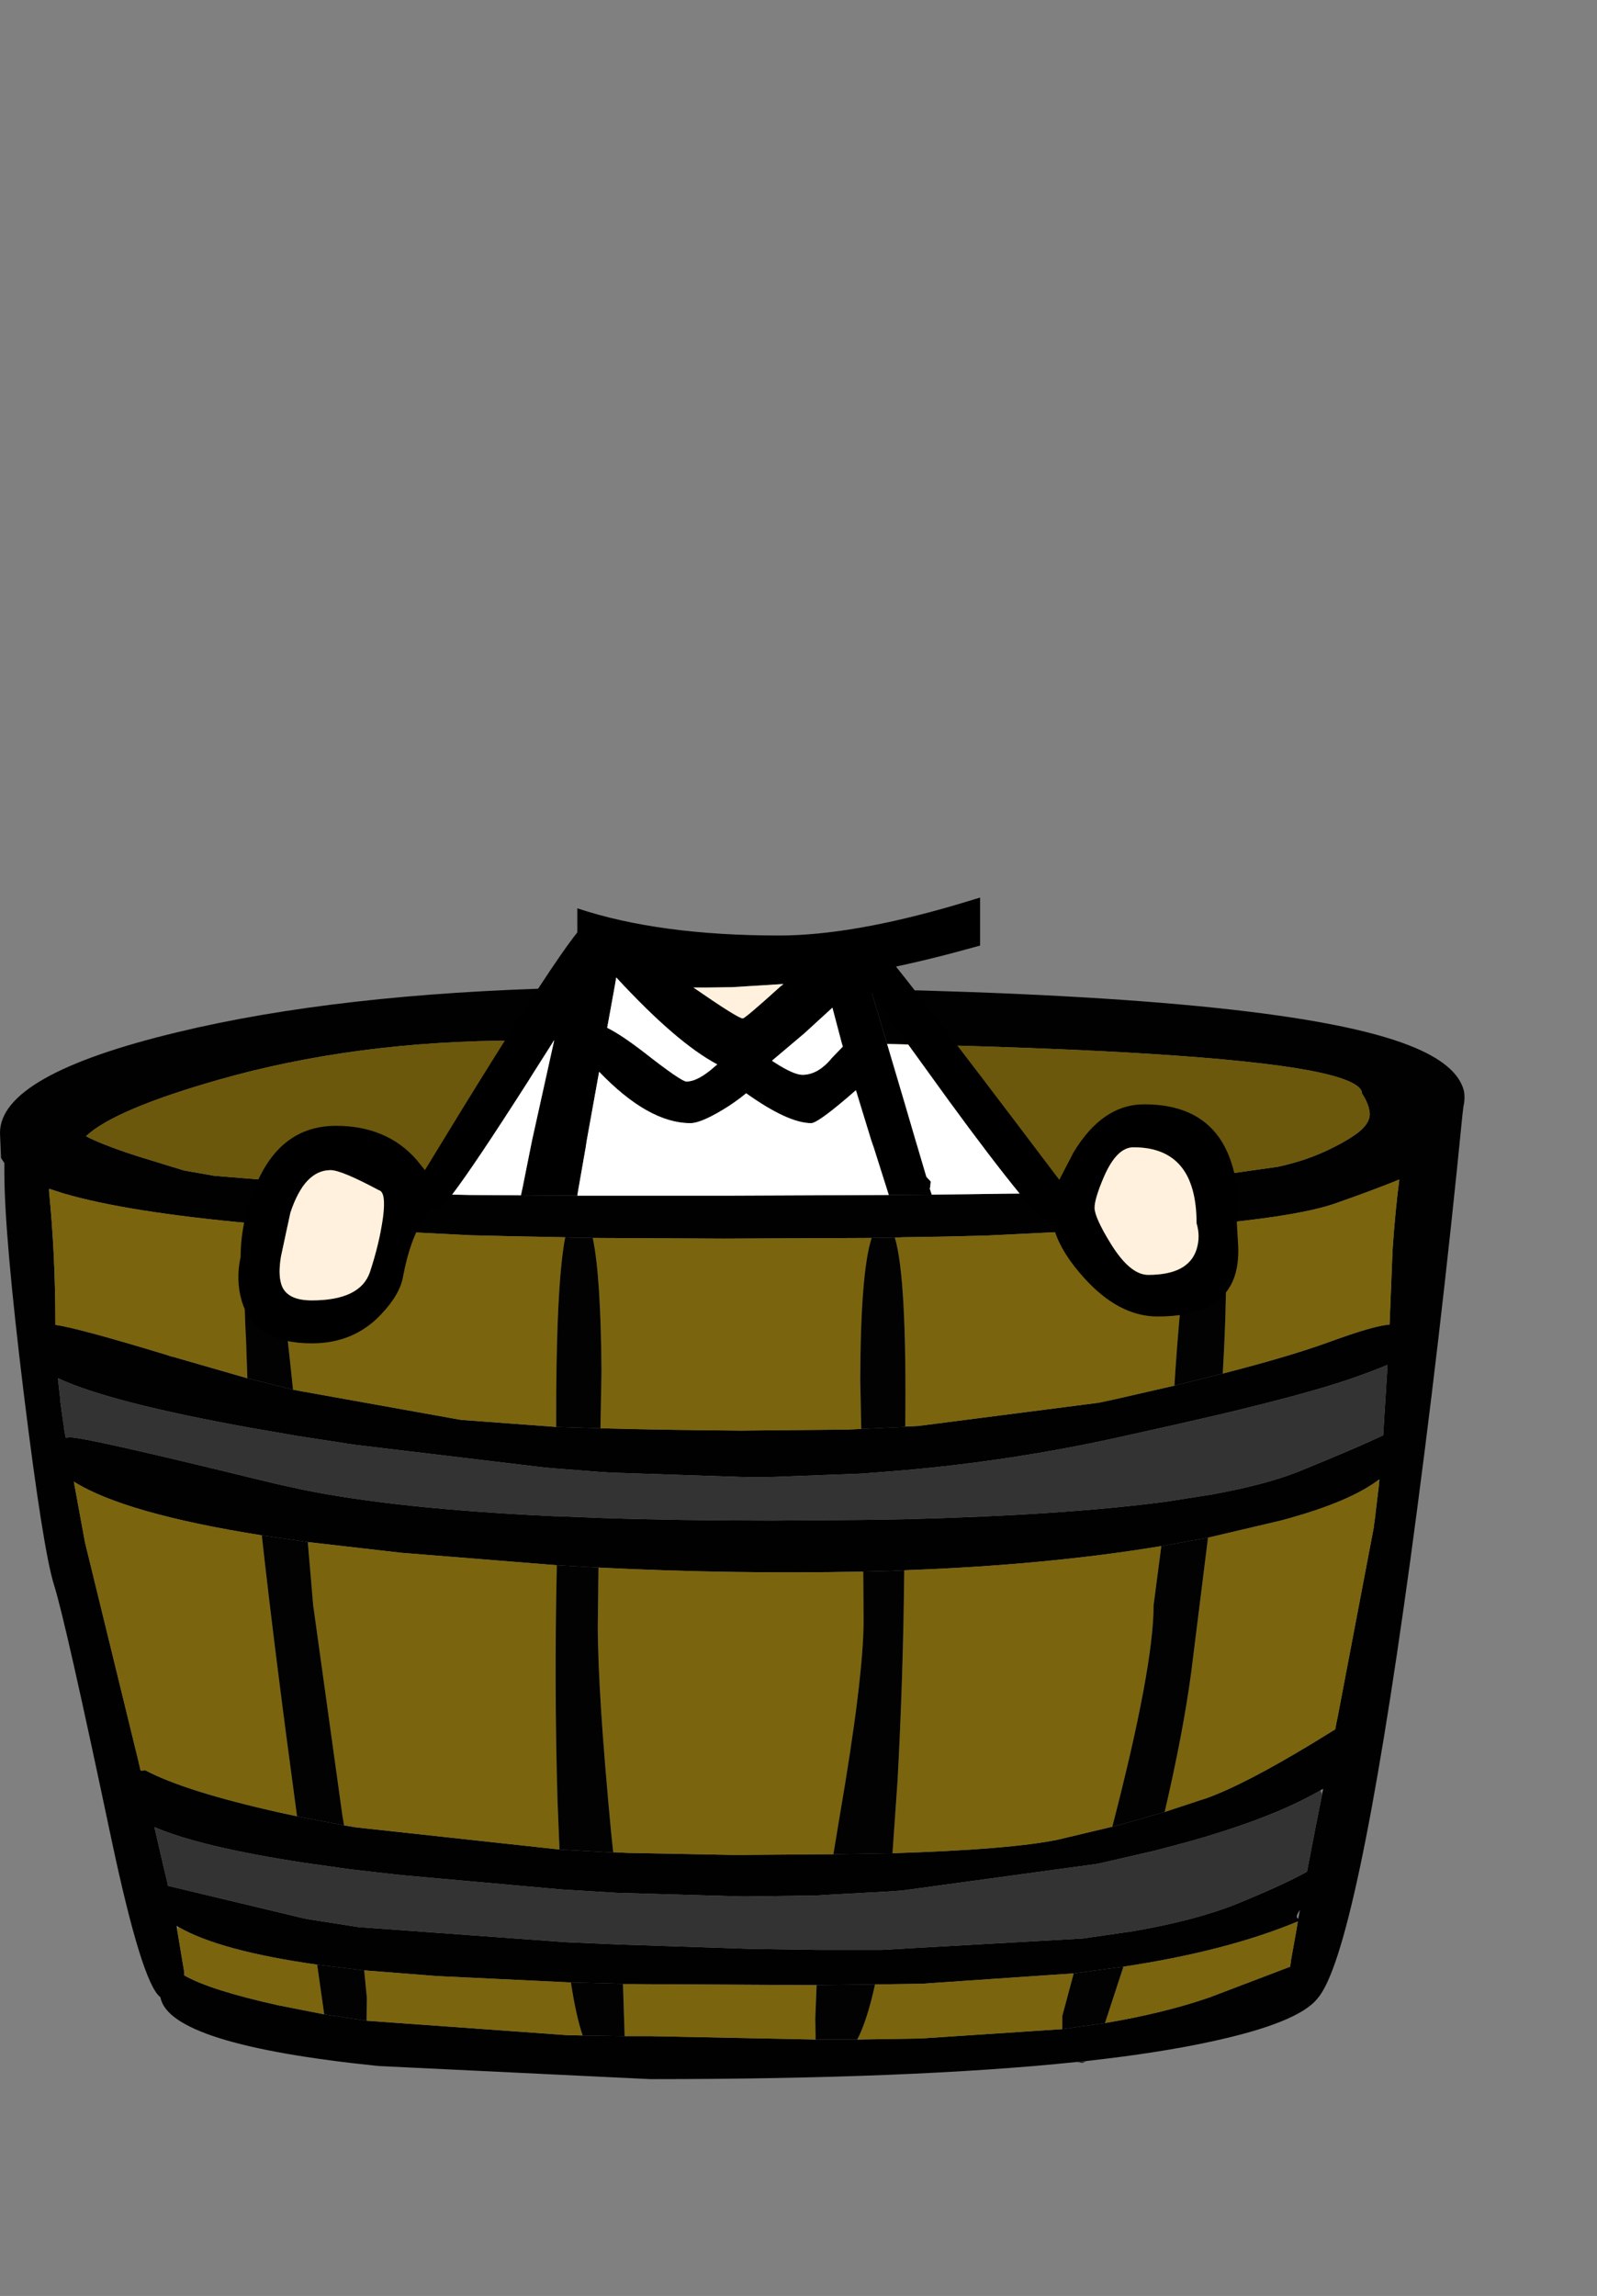 <?xml version="1.0" encoding="UTF-8" standalone="no"?>
<svg xmlns:xlink="http://www.w3.org/1999/xlink" height="342.0px" width="237.9px" xmlns="http://www.w3.org/2000/svg">
  <rect width="100%" height="100%" fill="#808080" stroke="none"/>
  <g transform="matrix(1, 0, 0, 1, 118.05, 273.9)">
    <use height="176.0" transform="matrix(1.0, 0.0, 0.0, 1.0, -118.05, -140.2)" width="218.15" xlink:href="#shape0"/>
  </g>
  <defs>
    <g id="shape0" transform="matrix(1, 0, 0, 1, 118.05, 140.2)">
      <path d="M11.65 -126.55 Q74.15 -125.2 91.95 -118.15 98.95 -115.4 100.0 -111.5 100.25 -110.4 99.95 -109.05 L99.8 -107.8 Q96.5 -74.2 92.0 -41.2 83.95 17.35 78.2 23.8 75.35 27.4 62.4 30.2 54.6 31.9 43.8 33.1 L42.3 33.25 Q17.9 35.8 -21.2 35.8 L-61.65 33.85 Q-92.9 30.65 -94.15 23.6 -96.9 21.6 -101.5 -0.15 -108.3 -32.45 -110.0 -37.8 -111.65 -43.1 -114.5 -66.25 -117.4 -89.95 -117.4 -99.3 L-117.4 -100.65 -117.9 -101.4 -118.05 -105.15 Q-118.05 -113.8 -91.6 -120.15 -67.75 -125.9 -33.55 -126.75 L-35.5 -118.9 -40.8 -118.9 Q-65.15 -118.9 -85.7 -113.0 -101.05 -108.6 -105.25 -104.65 -102.85 -103.4 -97.8 -101.75 L-90.65 -99.55 -86.1 -98.75 -76.8 -98.0 -72.95 -96.85 -48.0 -95.9 -40.45 -95.85 -32.05 -95.8 -9.05 -95.8 14.35 -95.9 20.75 -95.95 28.8 -96.05 55.45 -97.1 59.95 -98.35 72.3 -100.1 Q76.05 -100.9 79.25 -102.35 82.4 -103.8 84.2 -105.15 85.95 -106.5 86.0 -107.9 85.95 -109.35 84.85 -111.0 84.85 -112.95 77.0 -114.45 61.15 -117.4 14.1 -118.4 L11.65 -126.55 M64.1 -69.3 Q74.2 -71.9 79.95 -74.0 86.65 -76.45 88.95 -76.6 L89.4 -87.8 Q89.8 -93.65 90.4 -98.2 86.6 -96.65 80.75 -94.6 75.75 -92.9 64.35 -91.75 L59.95 -91.35 59.6 -91.35 28.8 -89.85 22.6 -89.7 16.4 -89.6 15.25 -89.55 11.8 -89.5 -10.25 -89.4 -29.75 -89.5 -33.1 -89.55 -33.85 -89.6 -41.65 -89.75 -48.0 -89.9 -76.65 -91.35 -77.6 -91.45 -80.4 -91.65 Q-99.15 -93.35 -108.65 -96.15 L-110.65 -96.8 -110.75 -96.8 -110.75 -96.5 Q-109.8 -87.0 -109.8 -76.6 L-109.8 -76.55 Q-106.65 -76.15 -93.3 -72.1 L-92.55 -71.85 -92.3 -71.8 -81.2 -68.6 -74.4 -66.9 -73.85 -66.8 -72.85 -66.6 -72.8 -66.6 -49.4 -62.4 -35.2 -61.35 -28.6 -61.15 Q-19.8 -60.9 -7.7 -60.8 L8.1 -60.95 10.25 -61.05 16.8 -61.35 16.8 -61.4 18.8 -61.5 45.6 -64.95 47.95 -65.45 56.9 -67.5 64.1 -69.3 M-109.4 -68.35 L-109.05 -65.25 -109.05 -65.05 -108.65 -62.15 -108.5 -61.25 -108.5 -61.1 -108.45 -60.8 -108.35 -60.2 -108.25 -59.75 -107.6 -59.8 Q-105.25 -59.8 -79.95 -53.6 L-76.6 -52.8 -72.95 -52.0 Q-59.0 -49.15 -35.5 -48.05 L-35.05 -48.05 -28.8 -47.8 Q-17.05 -47.4 -3.1 -47.4 L10.45 -47.5 16.65 -47.6 Q40.3 -48.2 55.55 -50.2 L62.55 -51.3 Q70.5 -52.75 75.4 -54.7 84.1 -58.25 88.0 -60.1 L88.1 -61.85 88.65 -70.6 Q86.3 -69.6 82.65 -68.35 76.45 -66.25 63.65 -63.2 L56.45 -61.55 47.9 -59.65 Q32.55 -56.3 16.7 -54.9 L10.35 -54.4 -4.15 -53.85 -4.5 -53.85 -6.3 -53.85 -27.25 -54.55 -28.7 -54.65 -35.15 -55.15 -36.9 -55.3 -64.45 -58.6 -64.95 -58.65 -73.7 -60.0 -80.65 -61.2 Q-101.5 -64.95 -109.3 -68.55 L-109.4 -68.6 -109.4 -68.35 M16.65 -40.0 L14.65 -39.9 10.55 -39.8 Q-8.75 -39.4 -28.9 -40.4 L-35.1 -40.75 -58.25 -42.6 -72.2 -44.2 -79.05 -45.2 Q-99.5 -48.45 -107.05 -53.2 L-105.4 -44.2 -97.5 -11.85 -97.1 -10.15 -96.4 -10.2 Q-90.45 -7.05 -76.35 -3.9 L-73.8 -3.35 -66.8 -2.0 -65.0 -1.7 -34.7 1.6 -26.7 2.05 -26.7 2.0 -24.6 2.1 -9.1 2.4 -7.2 2.4 6.1 2.3 14.9 2.15 Q32.35 1.6 39.45 0.15 L47.65 -1.8 49.4 -2.25 55.45 -4.0 60.75 -5.75 61.55 -6.0 Q67.3 -8.05 77.6 -14.3 L80.85 -16.3 81.05 -17.35 81.2 -18.05 86.6 -46.4 86.6 -46.6 86.65 -46.75 86.65 -46.95 86.7 -47.15 87.35 -52.6 87.4 -53.25 87.45 -53.55 87.1 -53.3 Q82.9 -50.25 74.2 -47.8 L72.75 -47.4 61.9 -44.85 54.95 -43.6 Q37.7 -40.75 16.65 -40.0 M78.9 -6.65 L79.05 -7.45 78.65 -7.2 77.65 -6.65 Q70.5 -2.75 58.4 0.6 L54.05 1.75 46.25 3.55 45.8 3.65 45.3 3.75 16.4 7.7 14.35 7.85 5.15 8.35 3.65 8.45 -7.2 8.6 -26.2 8.05 -34.4 7.55 -58.4 5.4 -59.25 5.3 -65.85 4.55 -72.9 3.55 Q-88.25 1.2 -95.05 -1.75 L-93.7 4.1 -93.15 6.4 -93.05 6.85 -93.05 7.0 -72.8 11.85 -71.7 12.05 -64.65 13.15 -33.75 15.4 -25.6 15.75 -6.05 16.4 4.1 16.55 13.25 16.55 43.25 14.85 50.85 13.75 Q60.1 12.15 66.3 9.65 73.15 6.85 76.65 4.9 L77.9 -1.6 78.9 -6.65 M75.6 10.6 Q74.8 11.7 75.35 11.9 L75.4 11.6 75.6 10.6 M75.25 12.5 L75.3 12.3 75.2 12.35 Q64.6 16.75 49.3 19.05 L41.9 20.05 19.15 21.6 15.5 21.65 12.3 21.7 3.6 21.8 -23.5 21.65 -25.25 21.65 -25.25 21.6 -33.0 21.4 -52.95 20.45 -63.8 19.6 -70.8 18.75 Q-85.3 16.7 -91.45 13.15 L-91.75 12.95 -91.65 13.6 -90.65 19.6 -90.6 19.85 -90.6 20.0 -90.6 20.35 Q-86.75 22.55 -76.6 24.8 L-69.75 26.15 -63.45 27.1 -33.55 29.25 -31.25 29.3 -25.0 29.4 -21.2 29.4 3.45 29.9 9.65 29.9 19.1 29.75 40.2 28.35 46.55 27.45 Q55.45 25.95 62.2 23.6 L74.15 19.05 74.15 19.0 74.2 18.6 74.3 17.9 75.1 13.45 75.25 12.5" fill="#010101" fill-rule="evenodd" stroke="none"/>
      <path d="M14.1 -118.4 Q61.15 -117.4 77.0 -114.45 84.85 -112.95 84.85 -111.0 85.95 -109.35 86.0 -107.9 85.95 -106.5 84.2 -105.15 82.4 -103.8 79.25 -102.35 76.05 -100.9 72.3 -100.1 L59.95 -98.35 55.45 -97.1 28.8 -96.05 20.75 -95.95 20.45 -96.85 20.5 -97.0 20.6 -97.9 19.95 -98.6 18.65 -103.0 18.35 -104.0 16.65 -109.8 14.1 -118.4 M-40.45 -95.85 L-48.0 -95.9 -72.95 -96.85 -76.8 -98.0 -86.1 -98.75 -90.65 -99.55 -97.8 -101.75 Q-102.85 -103.4 -105.25 -104.65 -101.05 -108.6 -85.7 -113.0 -65.15 -118.9 -40.8 -118.9 L-35.5 -118.9 -38.8 -104.0 -39.0 -103.0 -40.2 -97.0 -40.45 -95.85" fill="#6b580c" fill-rule="evenodd" stroke="none"/>
      <path d="M11.65 -126.55 L14.1 -118.4 16.65 -109.8 18.35 -104.0 18.65 -103.0 19.95 -98.6 20.6 -97.9 20.5 -97.0 20.45 -96.85 20.75 -95.95 14.35 -95.9 14.0 -97.0 12.1 -103.0 11.75 -104.0 9.45 -111.5 8.0 -110.25 Q3.7 -106.6 2.8 -106.6 -0.65 -106.6 -6.9 -111.05 -7.9 -110.2 -9.4 -109.2 -13.45 -106.6 -15.2 -106.6 -21.45 -106.6 -28.8 -114.25 L-30.65 -104.0 -30.8 -103.0 -31.85 -97.0 -32.05 -95.8 -40.45 -95.85 -40.2 -97.0 -39.0 -103.0 -38.8 -104.0 -35.5 -118.9 -33.55 -126.75 -32.05 -131.9 -32.05 -138.6 Q-19.9 -134.55 -2.0 -134.55 8.75 -134.55 24.3 -139.1 L27.95 -140.2 27.95 -133.05 23.9 -131.95 Q17.25 -130.2 10.85 -129.0 L11.65 -126.55 M5.95 -116.4 L7.5 -118.0 7.35 -118.5 5.95 -123.8 1.8 -120.0 -3.05 -115.9 -2.6 -115.6 Q0.2 -113.8 1.5 -113.8 3.85 -113.8 5.95 -116.4 M-1.75 -127.0 L-1.35 -127.3 -1.75 -127.3 -9.0 -126.85 -12.75 -126.8 -14.75 -126.8 Q-8.1 -122.2 -7.4 -122.2 -7.05 -122.2 -1.75 -127.0 M-26.5 -126.85 L-27.6 -120.8 Q-25.55 -119.8 -22.05 -117.1 -16.55 -112.8 -15.8 -112.8 -14.05 -112.8 -11.5 -115.1 L-11.2 -115.35 Q-17.25 -118.55 -26.25 -128.3 L-26.5 -126.85" fill="#000000" fill-rule="evenodd" stroke="none"/>
      <path d="M14.35 -95.9 L-9.05 -95.8 -32.05 -95.8 -31.85 -97.0 -30.8 -103.0 -30.65 -104.0 -28.8 -114.25 Q-21.45 -106.6 -15.2 -106.6 -13.45 -106.6 -9.4 -109.2 -7.9 -110.2 -6.9 -111.05 -0.65 -106.6 2.8 -106.6 3.7 -106.6 8.0 -110.25 L9.45 -111.5 11.75 -104.0 12.1 -103.0 14.0 -97.0 14.35 -95.9 M5.95 -116.4 Q3.85 -113.8 1.5 -113.8 0.2 -113.8 -2.6 -115.6 L-3.05 -115.9 1.8 -120.0 5.95 -123.8 7.35 -118.5 7.5 -118.0 5.95 -116.4 M-1.75 -127.0 L-1.75 -127.3 -1.35 -127.3 -1.75 -127.0 M-26.5 -126.85 L-26.25 -128.3 Q-17.25 -118.55 -11.2 -115.35 L-11.5 -115.1 Q-14.05 -112.8 -15.8 -112.8 -16.55 -112.8 -22.05 -117.1 -25.55 -119.8 -27.6 -120.8 L-26.5 -126.85" fill="#ffffff" fill-rule="evenodd" stroke="none"/>
      <path d="M64.35 -91.75 Q75.75 -92.9 80.75 -94.6 86.6 -96.65 90.4 -98.2 89.8 -93.65 89.4 -87.8 L88.95 -76.6 Q86.65 -76.45 79.95 -74.0 74.2 -71.9 64.1 -69.3 64.6 -77.85 64.6 -84.5 65.2 -89.35 64.35 -91.75 M56.9 -67.5 L47.95 -65.45 45.6 -64.95 18.8 -61.5 16.8 -61.4 Q17.05 -83.6 15.25 -89.55 L16.4 -89.6 22.6 -89.7 28.8 -89.85 59.6 -91.35 Q58.15 -85.85 57.05 -69.85 L56.9 -67.5 M10.25 -61.05 L8.1 -60.95 -7.7 -60.8 Q-19.8 -60.9 -28.6 -61.15 L-28.45 -69.7 Q-28.55 -83.8 -29.75 -89.5 L-10.25 -89.4 11.8 -89.5 Q10.15 -84.5 10.1 -68.35 L10.25 -61.05 M-35.2 -61.35 L-49.4 -62.4 -72.8 -66.6 -72.85 -66.6 -73.85 -66.8 -74.4 -66.9 Q-76.4 -86.2 -77.6 -91.45 L-76.65 -91.35 -48.0 -89.9 -41.65 -89.75 -33.85 -89.6 Q-35.25 -82.35 -35.2 -61.35 M-81.2 -68.6 L-92.3 -71.8 -92.55 -71.85 -93.3 -72.1 Q-106.65 -76.15 -109.8 -76.55 L-109.8 -76.6 Q-109.8 -87.0 -110.75 -96.5 L-110.65 -96.8 -108.65 -96.15 Q-99.15 -93.35 -80.4 -91.65 -82.15 -87.7 -81.4 -74.4 L-81.2 -68.6 M14.9 2.15 L15.65 -8.6 Q16.5 -24.15 16.65 -40.0 37.7 -40.75 54.95 -43.6 L53.8 -34.8 Q53.8 -25.55 47.65 -1.8 L39.45 0.15 Q32.35 1.6 14.9 2.15 M10.55 -39.8 L10.6 -32.6 Q10.6 -24.05 7.0 -3.15 L6.1 2.3 -7.2 2.4 -9.1 2.4 -24.6 2.1 -26.7 2.0 -27.0 -0.8 Q-29.0 -21.8 -29.0 -31.8 L-28.9 -40.4 Q-8.75 -39.4 10.55 -39.8 M61.9 -44.85 L72.75 -47.4 74.2 -47.8 Q82.9 -50.25 87.1 -53.3 L87.4 -53.25 87.35 -52.6 86.7 -47.15 86.65 -46.95 86.65 -46.75 86.6 -46.6 86.6 -46.4 81.2 -18.05 81.05 -17.35 80.85 -16.3 77.6 -14.3 Q67.3 -8.05 61.55 -6.0 L60.75 -5.75 55.45 -4.0 Q58.2 -15.85 59.4 -24.8 L61.9 -44.85 M75.2 12.35 L75.25 12.5 75.1 13.45 74.3 17.9 74.2 18.6 74.15 19.0 74.15 19.05 62.2 23.6 Q55.45 25.95 46.55 27.45 L49.3 19.05 Q64.6 16.75 75.2 12.35 M40.2 28.35 L19.1 29.75 9.65 29.9 Q11.1 27.15 12.3 21.7 L15.5 21.65 19.15 21.6 41.9 20.05 40.2 26.4 40.2 28.35 M3.45 29.9 L-21.2 29.4 -25.0 29.4 -25.25 21.65 -23.5 21.65 3.6 21.8 3.4 26.8 3.45 29.9 M-31.25 29.3 L-33.55 29.25 -63.45 27.1 -63.4 23.7 -63.8 19.6 -52.95 20.45 -33.0 21.4 Q-32.25 26.35 -31.25 29.3 M-69.75 26.15 L-76.6 24.8 Q-86.75 22.55 -90.6 20.35 L-90.6 20.2 -90.6 20.0 -90.6 19.85 -90.65 19.6 -91.65 13.6 -91.45 13.15 Q-85.3 16.7 -70.8 18.75 L-69.75 26.15 M-73.8 -3.35 L-76.35 -3.9 Q-90.45 -7.05 -96.4 -10.2 L-97.1 -10.15 -97.5 -11.85 -105.4 -44.2 -107.05 -53.2 Q-99.5 -48.45 -79.05 -45.2 -77.2 -28.4 -73.8 -3.35 M-72.2 -44.2 L-58.25 -42.6 -35.1 -40.75 Q-35.5 -23.15 -35.0 -5.7 L-34.7 1.6 -65.0 -1.7 -66.8 -2.0 -67.05 -3.5 -71.4 -34.8 -72.2 -44.2" fill="#7a640e" fill-rule="evenodd" stroke="none"/>
      <path d="M64.35 -91.75 Q65.2 -89.35 64.6 -84.5 64.6 -77.85 64.1 -69.3 L56.9 -67.5 57.05 -69.85 Q58.15 -85.85 59.6 -91.35 L59.95 -91.35 64.35 -91.75 M16.8 -61.4 L16.8 -61.35 10.25 -61.05 10.1 -68.35 Q10.15 -84.5 11.8 -89.5 L15.25 -89.55 Q17.05 -83.6 16.8 -61.4 M-28.6 -61.15 L-35.2 -61.35 Q-35.25 -82.35 -33.85 -89.6 L-33.1 -89.55 -29.75 -89.5 Q-28.55 -83.8 -28.45 -69.7 L-28.6 -61.15 M-74.4 -66.9 L-81.2 -68.6 -81.4 -74.4 Q-82.15 -87.7 -80.4 -91.65 L-77.6 -91.45 Q-76.4 -86.2 -74.4 -66.9 M16.65 -40.0 Q16.5 -24.15 15.65 -8.6 L14.9 2.15 6.1 2.3 7.0 -3.15 Q10.6 -24.05 10.6 -32.6 L10.55 -39.8 14.65 -39.9 16.65 -40.0 M47.65 -1.8 Q53.8 -25.55 53.8 -34.8 L54.95 -43.6 61.9 -44.85 59.4 -24.8 Q58.2 -15.85 55.45 -4.0 L49.4 -2.25 47.65 -1.8 M46.55 27.45 L40.2 28.35 40.2 26.4 41.9 20.05 49.3 19.05 46.55 27.45 M9.65 29.9 L3.45 29.9 3.4 26.8 3.6 21.8 12.3 21.7 Q11.1 27.15 9.65 29.9 M-25.0 29.4 L-31.25 29.3 Q-32.25 26.35 -33.0 21.4 L-25.25 21.6 -25.25 21.65 -25.0 29.4 M-63.45 27.1 L-69.75 26.15 -70.8 18.75 -63.8 19.6 -63.4 23.7 -63.45 27.1 M-73.8 -3.35 Q-77.2 -28.4 -79.05 -45.2 L-72.2 -44.2 -71.4 -34.8 -67.05 -3.5 -66.8 -2.0 -73.8 -3.35 M-35.1 -40.75 L-28.9 -40.4 -29.0 -31.8 Q-29.0 -21.8 -27.0 -0.8 L-26.7 2.0 -26.7 2.05 -34.7 1.6 -35.0 -5.7 Q-35.5 -23.15 -35.1 -40.75" fill="#020202" fill-rule="evenodd" stroke="none"/>
      <path d="M-109.3 -68.55 Q-101.5 -64.95 -80.65 -61.2 L-73.7 -60.0 -64.95 -58.65 -64.45 -58.6 -36.9 -55.3 -35.15 -55.15 -28.7 -54.65 -27.25 -54.55 -6.3 -53.85 -4.5 -53.85 -4.15 -53.85 10.35 -54.4 16.7 -54.9 Q32.55 -56.3 47.9 -59.65 L56.45 -61.55 63.65 -63.2 Q76.45 -66.25 82.65 -68.35 86.3 -69.6 88.65 -70.6 L88.1 -61.85 88.0 -60.1 Q84.1 -58.25 75.4 -54.7 70.5 -52.75 62.55 -51.3 L55.55 -50.2 Q40.3 -48.2 16.65 -47.6 L10.45 -47.5 -3.1 -47.4 Q-17.05 -47.4 -28.8 -47.8 L-35.05 -48.05 -35.5 -48.05 Q-59.0 -49.15 -72.95 -52.0 L-76.6 -52.8 -79.95 -53.6 Q-105.25 -59.8 -107.6 -59.8 L-108.25 -59.75 -108.35 -60.2 -108.45 -60.8 -108.5 -61.1 -108.5 -61.25 -108.65 -62.15 -109.05 -65.05 -109.05 -65.25 -109.4 -68.35 -109.3 -68.55 M78.65 -7.2 L78.9 -6.65 77.9 -1.6 76.65 4.9 Q73.15 6.85 66.3 9.65 60.1 12.15 50.85 13.75 L43.25 14.85 13.25 16.55 4.1 16.55 -6.05 16.4 -25.6 15.75 -33.75 15.4 -64.65 13.15 -71.7 12.05 -72.8 11.85 -93.05 7.0 -93.05 6.85 -93.15 6.4 -93.7 4.1 -95.05 -1.75 Q-88.25 1.2 -72.9 3.55 L-65.85 4.55 -59.25 5.3 -58.4 5.4 -34.4 7.55 -26.2 8.05 -7.2 8.6 3.65 8.45 5.15 8.35 14.35 7.85 16.4 7.7 45.3 3.75 45.8 3.65 46.25 3.55 54.05 1.75 58.4 0.6 Q70.5 -2.75 77.65 -6.65 L78.65 -7.2 M-90.6 20.35 L-90.6 20.0 -90.6 20.2 -90.6 20.35" fill="#333333" fill-rule="evenodd" stroke="none"/>
      <path d="M42.3 33.25 L43.8 33.1 43.2 33.4 42.3 33.25" fill="#262626" fill-rule="evenodd" stroke="none"/>
      <path d="M-1.75 -127.3 L-1.75 -127.0 Q-7.05 -122.2 -7.4 -122.2 -8.1 -122.2 -14.75 -126.8 L-12.75 -126.8 -9.0 -126.85 -1.75 -127.3" fill="#fff1dd" fill-rule="evenodd" stroke="none"/>
      <path d="M17.25 -118.3 Q9.0 -129.8 9.0 -130.4 9.0 -133.4 12.4 -133.4 13.15 -133.4 39.75 -98.15 L41.85 -102.2 Q46.15 -109.4 52.4 -109.4 62.6 -109.4 65.4 -100.65 66.3 -97.9 66.35 -94.6 L66.2 -91.7 66.4 -88.25 Q66.5 -85.55 65.8 -83.6 63.7 -77.8 54.4 -77.8 48.6 -77.8 43.4 -83.6 40.15 -87.2 39.1 -90.45 37.35 -91.85 33.85 -96.1 29.75 -101.1 23.25 -110.0 L17.25 -118.3 M60.2 -91.7 Q60.2 -103.0 50.8 -103.0 48.3 -103.0 46.4 -98.6 45.0 -95.35 45.0 -94.0 45.0 -92.55 47.45 -88.6 50.3 -84.0 53.0 -84.0 59.0 -84.0 60.2 -87.8 60.8 -89.7 60.2 -91.7 M-50.7 -95.95 Q-52.35 -93.8 -52.8 -93.8 L-53.95 -93.85 -54.8 -92.6 Q-56.95 -89.4 -58.0 -83.8 -58.45 -81.1 -61.25 -78.15 -65.3 -73.8 -71.6 -73.8 -80.15 -73.8 -82.05 -80.15 -82.95 -83.3 -82.2 -86.7 -82.2 -91.9 -80.0 -97.2 -76.3 -106.2 -68.0 -106.2 -60.45 -106.2 -56.0 -101.15 L-54.75 -99.6 Q-32.25 -136.6 -30.4 -136.6 -28.55 -136.6 -27.8 -135.15 -27.4 -134.4 -27.4 -133.5 -27.4 -132.0 -35.95 -118.25 L-38.65 -114.0 -39.4 -112.8 Q-47.45 -100.2 -50.7 -95.95 M-76.2 -82.8 Q-75.55 -80.2 -71.6 -80.2 -64.4 -80.2 -62.95 -84.4 -61.55 -88.65 -61.0 -92.5 -60.5 -96.35 -61.6 -96.6 -67.2 -99.6 -68.8 -99.6 -72.7 -99.6 -74.8 -93.25 L-76.2 -86.7 Q-76.6 -84.2 -76.2 -82.8" fill="#000000" fill-rule="evenodd" stroke="none"/>
      <path d="M33.85 -96.1 L28.8 -96.05 20.75 -95.95 20.45 -96.85 20.5 -97.0 20.6 -97.9 19.95 -98.6 18.65 -103.0 18.35 -104.0 16.65 -109.8 14.1 -118.4 17.25 -118.3 23.25 -110.0 Q29.75 -101.1 33.85 -96.1 M-35.95 -118.25 L-35.55 -118.9 -35.5 -118.9 -38.8 -104.0 -39.0 -103.0 -40.2 -97.0 -40.45 -95.85 -48.0 -95.9 -50.7 -95.95 Q-47.45 -100.2 -39.4 -112.8 L-38.65 -114.0 -35.95 -118.25" fill="#ffffff" fill-rule="evenodd" stroke="none"/>
      <path d="M60.2 -91.7 Q60.8 -89.7 60.2 -87.8 59.0 -84.0 53.0 -84.0 50.3 -84.0 47.45 -88.6 45.0 -92.55 45.0 -94.0 45.0 -95.35 46.4 -98.6 48.3 -103.0 50.8 -103.0 60.2 -103.0 60.2 -91.7 M-76.2 -82.8 Q-76.6 -84.2 -76.2 -86.7 L-74.8 -93.25 Q-72.7 -99.6 -68.8 -99.6 -67.2 -99.6 -61.6 -96.6 -60.5 -96.35 -61.0 -92.5 -61.55 -88.65 -62.95 -84.4 -64.4 -80.2 -71.6 -80.2 -75.55 -80.2 -76.2 -82.8" fill="#fff1dd" fill-rule="evenodd" stroke="none"/>
    </g>
  </defs>
</svg>
